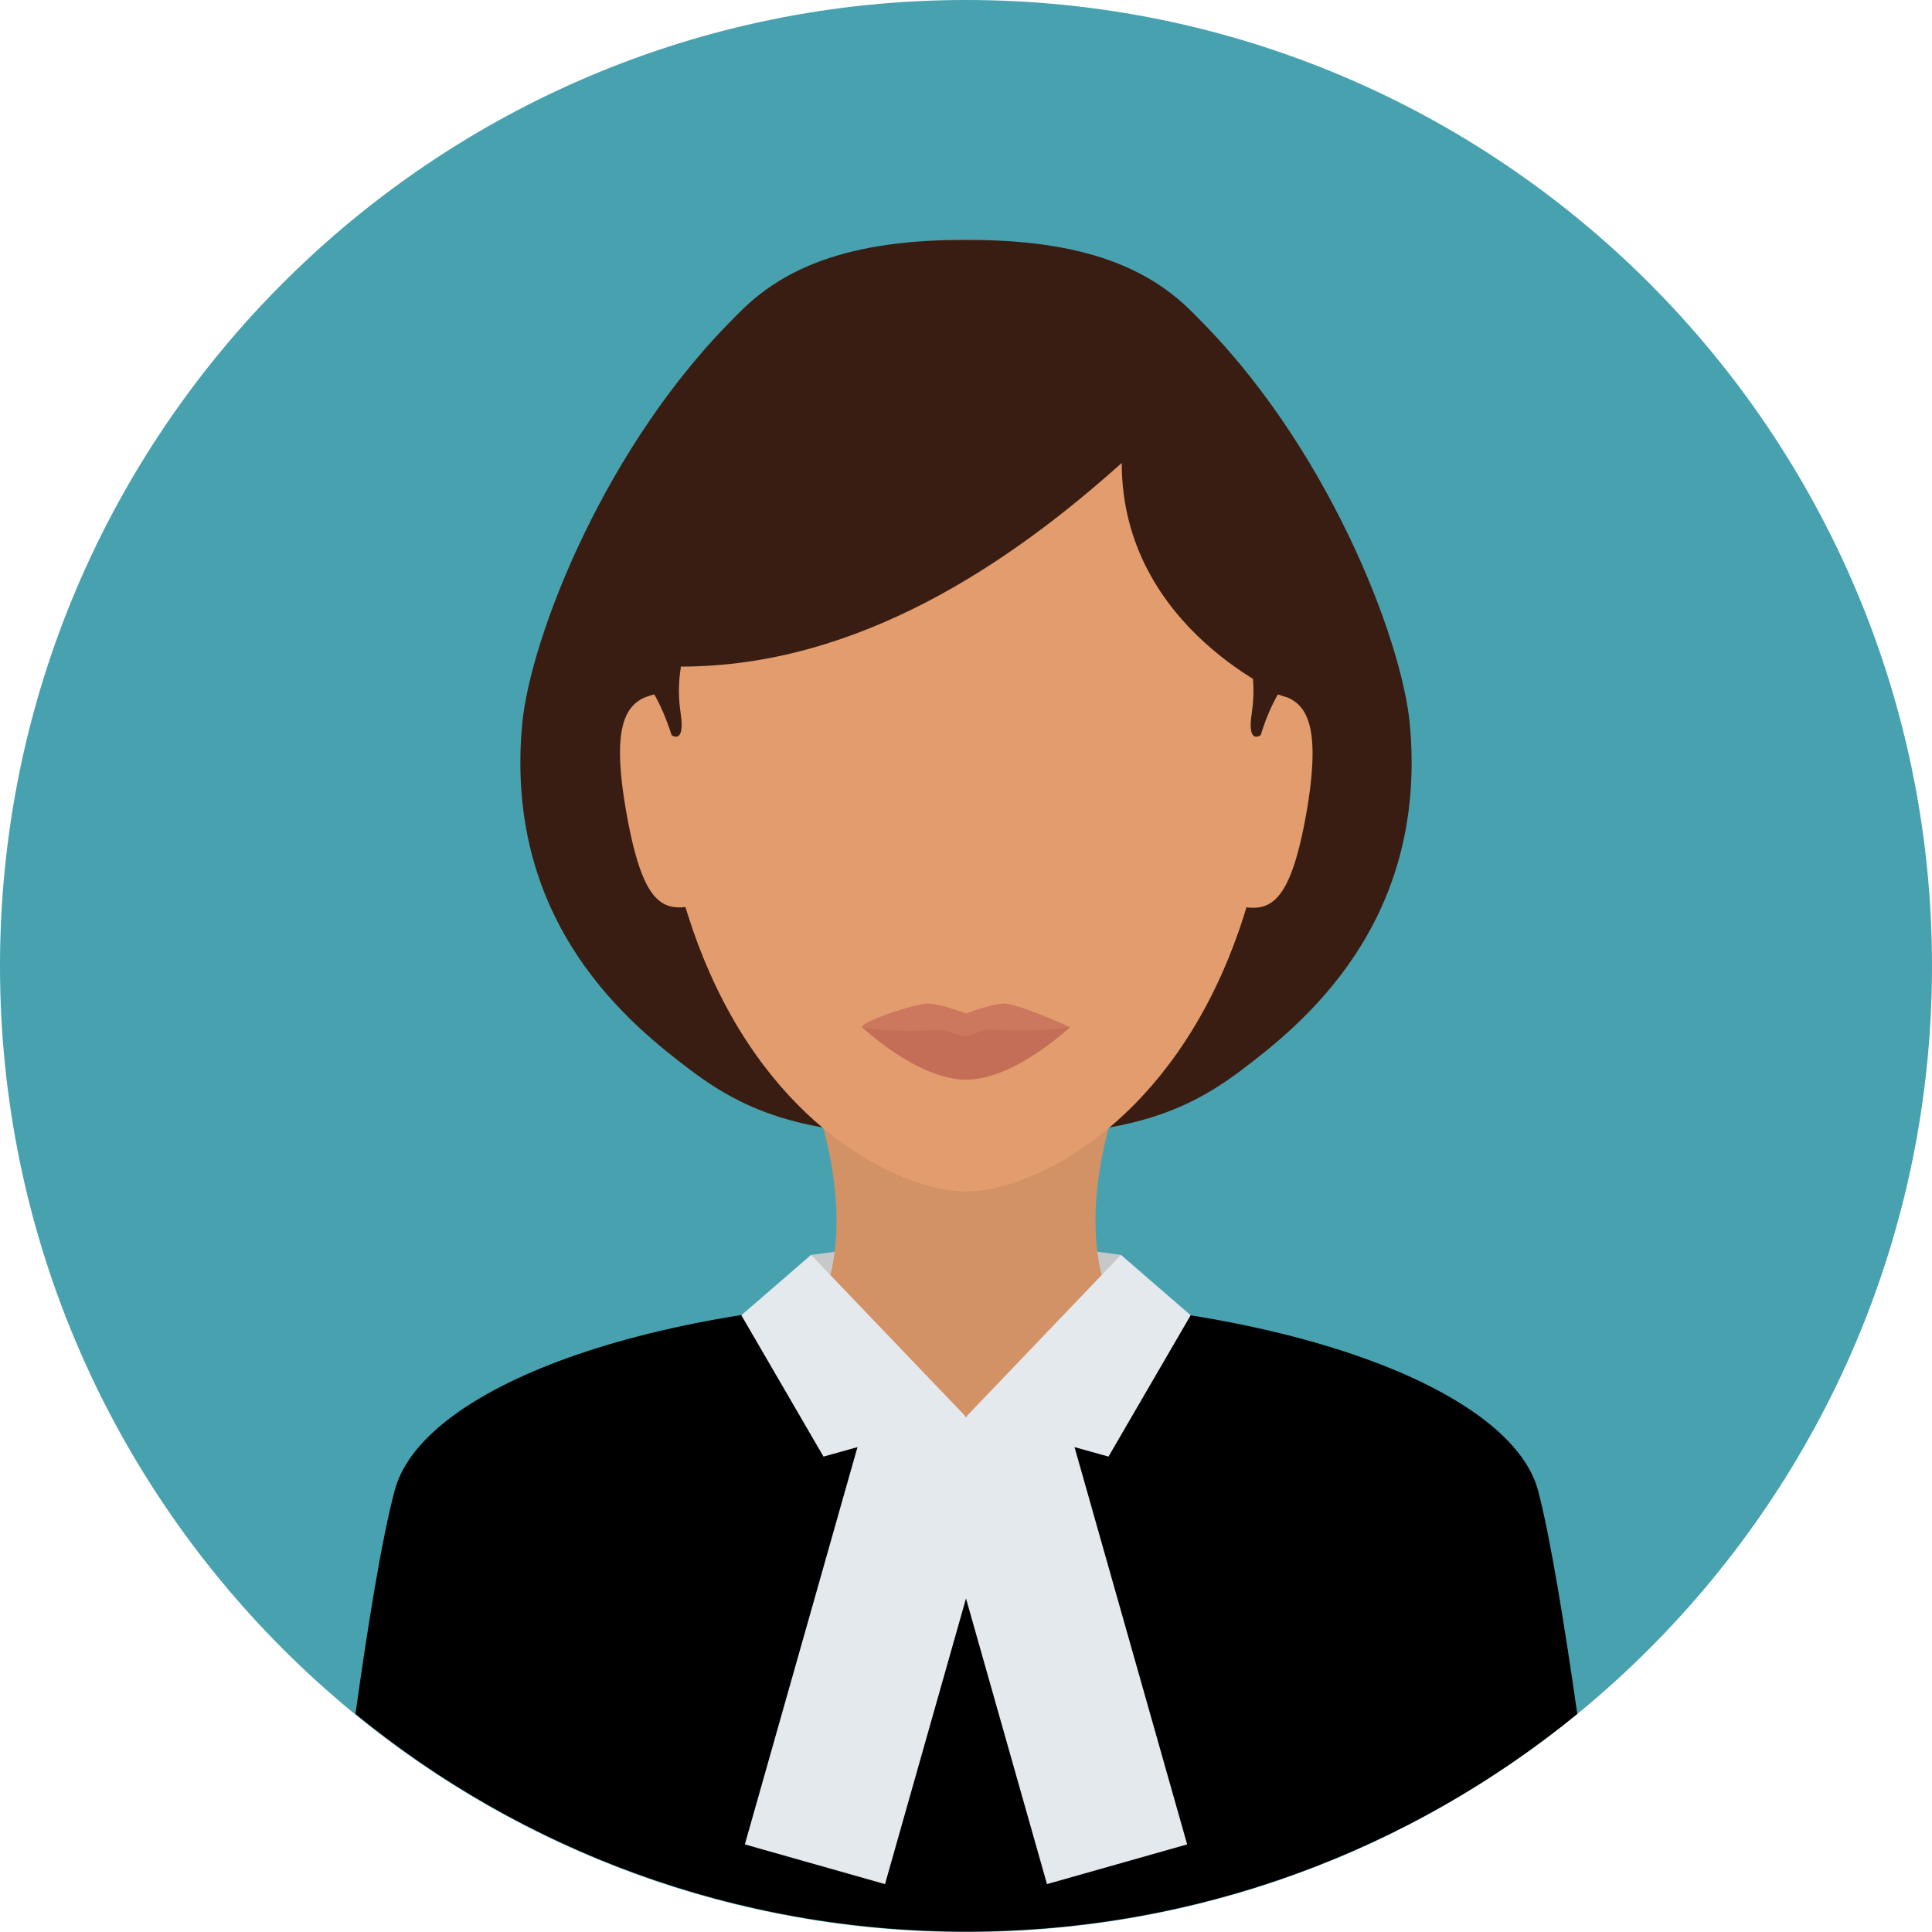 <?xml version="1.0" encoding="iso-8859-1"?>
<!-- Generator: Adobe Illustrator 19.0.0, SVG Export Plug-In . SVG Version: 6.00 Build 0)  -->
<svg version="1.1" id="Layer_1" xmlns="http://www.w3.org/2000/svg" xmlns:xlink="http://www.w3.org/1999/xlink" x="0px" y="0px"
	 viewBox="0 0 496.2 496.2" style="enable-background:new 0 0 496.2 496.2;" xml:space="preserve">
<path style="fill:#48A1AF;" d="M496.2,248.1C496.2,111.1,385.1,0,248.1,0S0,111.1,0,248.1s111.1,248.1,248.1,248.1
	S496.2,385.1,496.2,248.1z"/>
<path d="M247.8,333.4c-77.2,0-139.1,22.1-146.4,49.3c-3.3,12.2-7,35.2-10.1,57.5c42.7,34.9,97.4,55.9,156.9,55.9
	s114.1-21,156.9-55.9c-3.2-22.3-6.9-45.4-10.1-57.5C387.5,355.5,324.9,333.4,247.8,333.4z"/>
<polygon style="fill:#C7C8C9;" points="210.2,335.4 247.8,363.5 286,335.4 287.9,322.3 247.9,317 208.3,322.3 "/>
<path style="fill:#D39266;" d="M287,282.1h-77.8c12.1,36.6,1,53.3,1,53.3s17.1,28.4,37.9,28.4s37.9-28.4,37.9-28.4
	S274.9,318.7,287,282.1z"/>
<g>
	<path style="fill:#3A1D12;" d="M248.1,292.1c-38.7,0-54.5-5-70.8-17.3c-14.9-11.3-47.9-37.2-43.2-88.7c2-22,21.4-72.4,55.9-105.9
		l58.1,67.4V292.1z"/>
	<path style="fill:#3A1D12;" d="M248.1,292.1c38.7,0,54.5-5,70.8-17.3c14.9-11.3,47.9-37.2,43.2-88.7c-2-22-21.4-72.4-55.9-105.9
		l-58.1,67.4V292.1z"/>
</g>
<g>
	<path style="fill:#E29C6D;" d="M327.9,175.2c0-92.4-35.7-113.6-79.8-113.6c-44,0-79.8,21.2-79.8,113.6c0,31.3,5.6,55.8,14,74.7
		c18.4,41.6,50.3,56.1,65.8,56.1s47.3-14.5,65.8-56.1C322.3,231,327.9,206.5,327.9,175.2z"/>
	<path style="fill:#E29C6D;" d="M160.7,207.7c4.3,25.2,9.6,26.3,17.3,25l-8.1-54.8C162.2,179.3,156.4,182.6,160.7,207.7z"/>
	<path style="fill:#E29C6D;" d="M326.5,178l-8.1,54.8c7.6,1.3,13,0.1,17.3-25C339.9,182.6,334.1,179.3,326.5,178z"/>
</g>
<path style="fill:#3A1D12;" d="M330.8,179.1c0-92.4-25.3-117.5-82.7-117.5s-82.7,25.1-82.7,117.5l9.5-7.9
	c45.8,0,84.9-26.9,113.2-52.3C288.1,161.8,330.8,179.1,330.8,179.1z"/>
<path style="fill:#CC785E;" d="M274.8,263.8c0,0-14.2,9.6-26.7,9.6s-26.7-9.6-26.7-9.6c0-1.4,11.3-5.3,16.1-6
	c3-0.5,10.6,2.5,10.6,2.5s7.5-2.9,10.4-2.5C263.4,258.5,274.8,263.8,274.8,263.8z"/>
<path style="fill:#C46E57;" d="M274.8,263.8c0,0-14.2,13.5-26.7,13.5s-26.7-13.5-26.7-13.5s6.5,1.5,19.6,0.7c2.2-0.1,5.1,1.6,7,1.6
	c1.7,0,4.2-1.8,6.1-1.7C267.9,265.2,274.8,263.8,274.8,263.8z"/>
<g>
	<path style="fill:#3A1D12;" d="M174.8,183.1c-0.4-2.7-0.5-5.2-0.4-7.1c0.1-2.9,0.5-4.7,0.5-4.7l-9.4,3.5c0,1.4,0,2.9,0,4.3
		c0,0,1-0.3,2.8-0.9c-0.1,0-0.2,0.1-0.3,0.1c1.3,2.2,2.9,5.6,4.5,10.5C172.4,188.8,176.1,191.5,174.8,183.1z"/>
	<path style="fill:#3A1D12;" d="M321.9,176c0.1,2,0,4.4-0.4,7.1c-1.3,8.4,2.3,5.7,2.3,5.7c1.5-5,3.2-8.3,4.4-10.5
		c1.6,0.6,2.5,0.8,2.5,0.8c0-1.5,0-2.9,0-4.3l-9.3-3.5C321.4,171.3,321.8,173.1,321.9,176"/>
</g>
<g>
	<polygon style="fill:#E4E9ED;" points="305.8,337.8 287.9,322.3 248.1,363.9 284.7,374.1 	"/>
	<polygon style="fill:#E4E9ED;" points="304.9,473.7 268.9,483.9 237.8,374.2 248.1,363.9 273.8,364 	"/>
	<polygon style="fill:#E4E9ED;" points="191.3,473.7 227.3,483.9 258.4,374.2 248.1,363.9 222.4,364 	"/>
	<polygon style="fill:#E4E9ED;" points="190.4,337.8 208.3,322.3 248.1,363.9 211.5,374.1 	"/>
</g>
<g>
	<path style="fill:#2A3F49;" d="M197.7,335.8L197.7,335.8L197.7,335.8z"/>
	<path style="fill:#2A3F49;" d="M311.5,337.4L311.5,337.4L311.5,337.4L311.5,337.4z"/>
	<path style="fill:#2A3F49;" d="M298.5,335.9L298.5,335.9L298.5,335.9z"/>
</g>
<g>
</g>
<g>
</g>
<g>
</g>
<g>
</g>
<g>
</g>
<g>
</g>
<g>
</g>
<g>
</g>
<g>
</g>
<g>
</g>
<g>
</g>
<g>
</g>
<g>
</g>
<g>
</g>
<g>
</g>
</svg>
